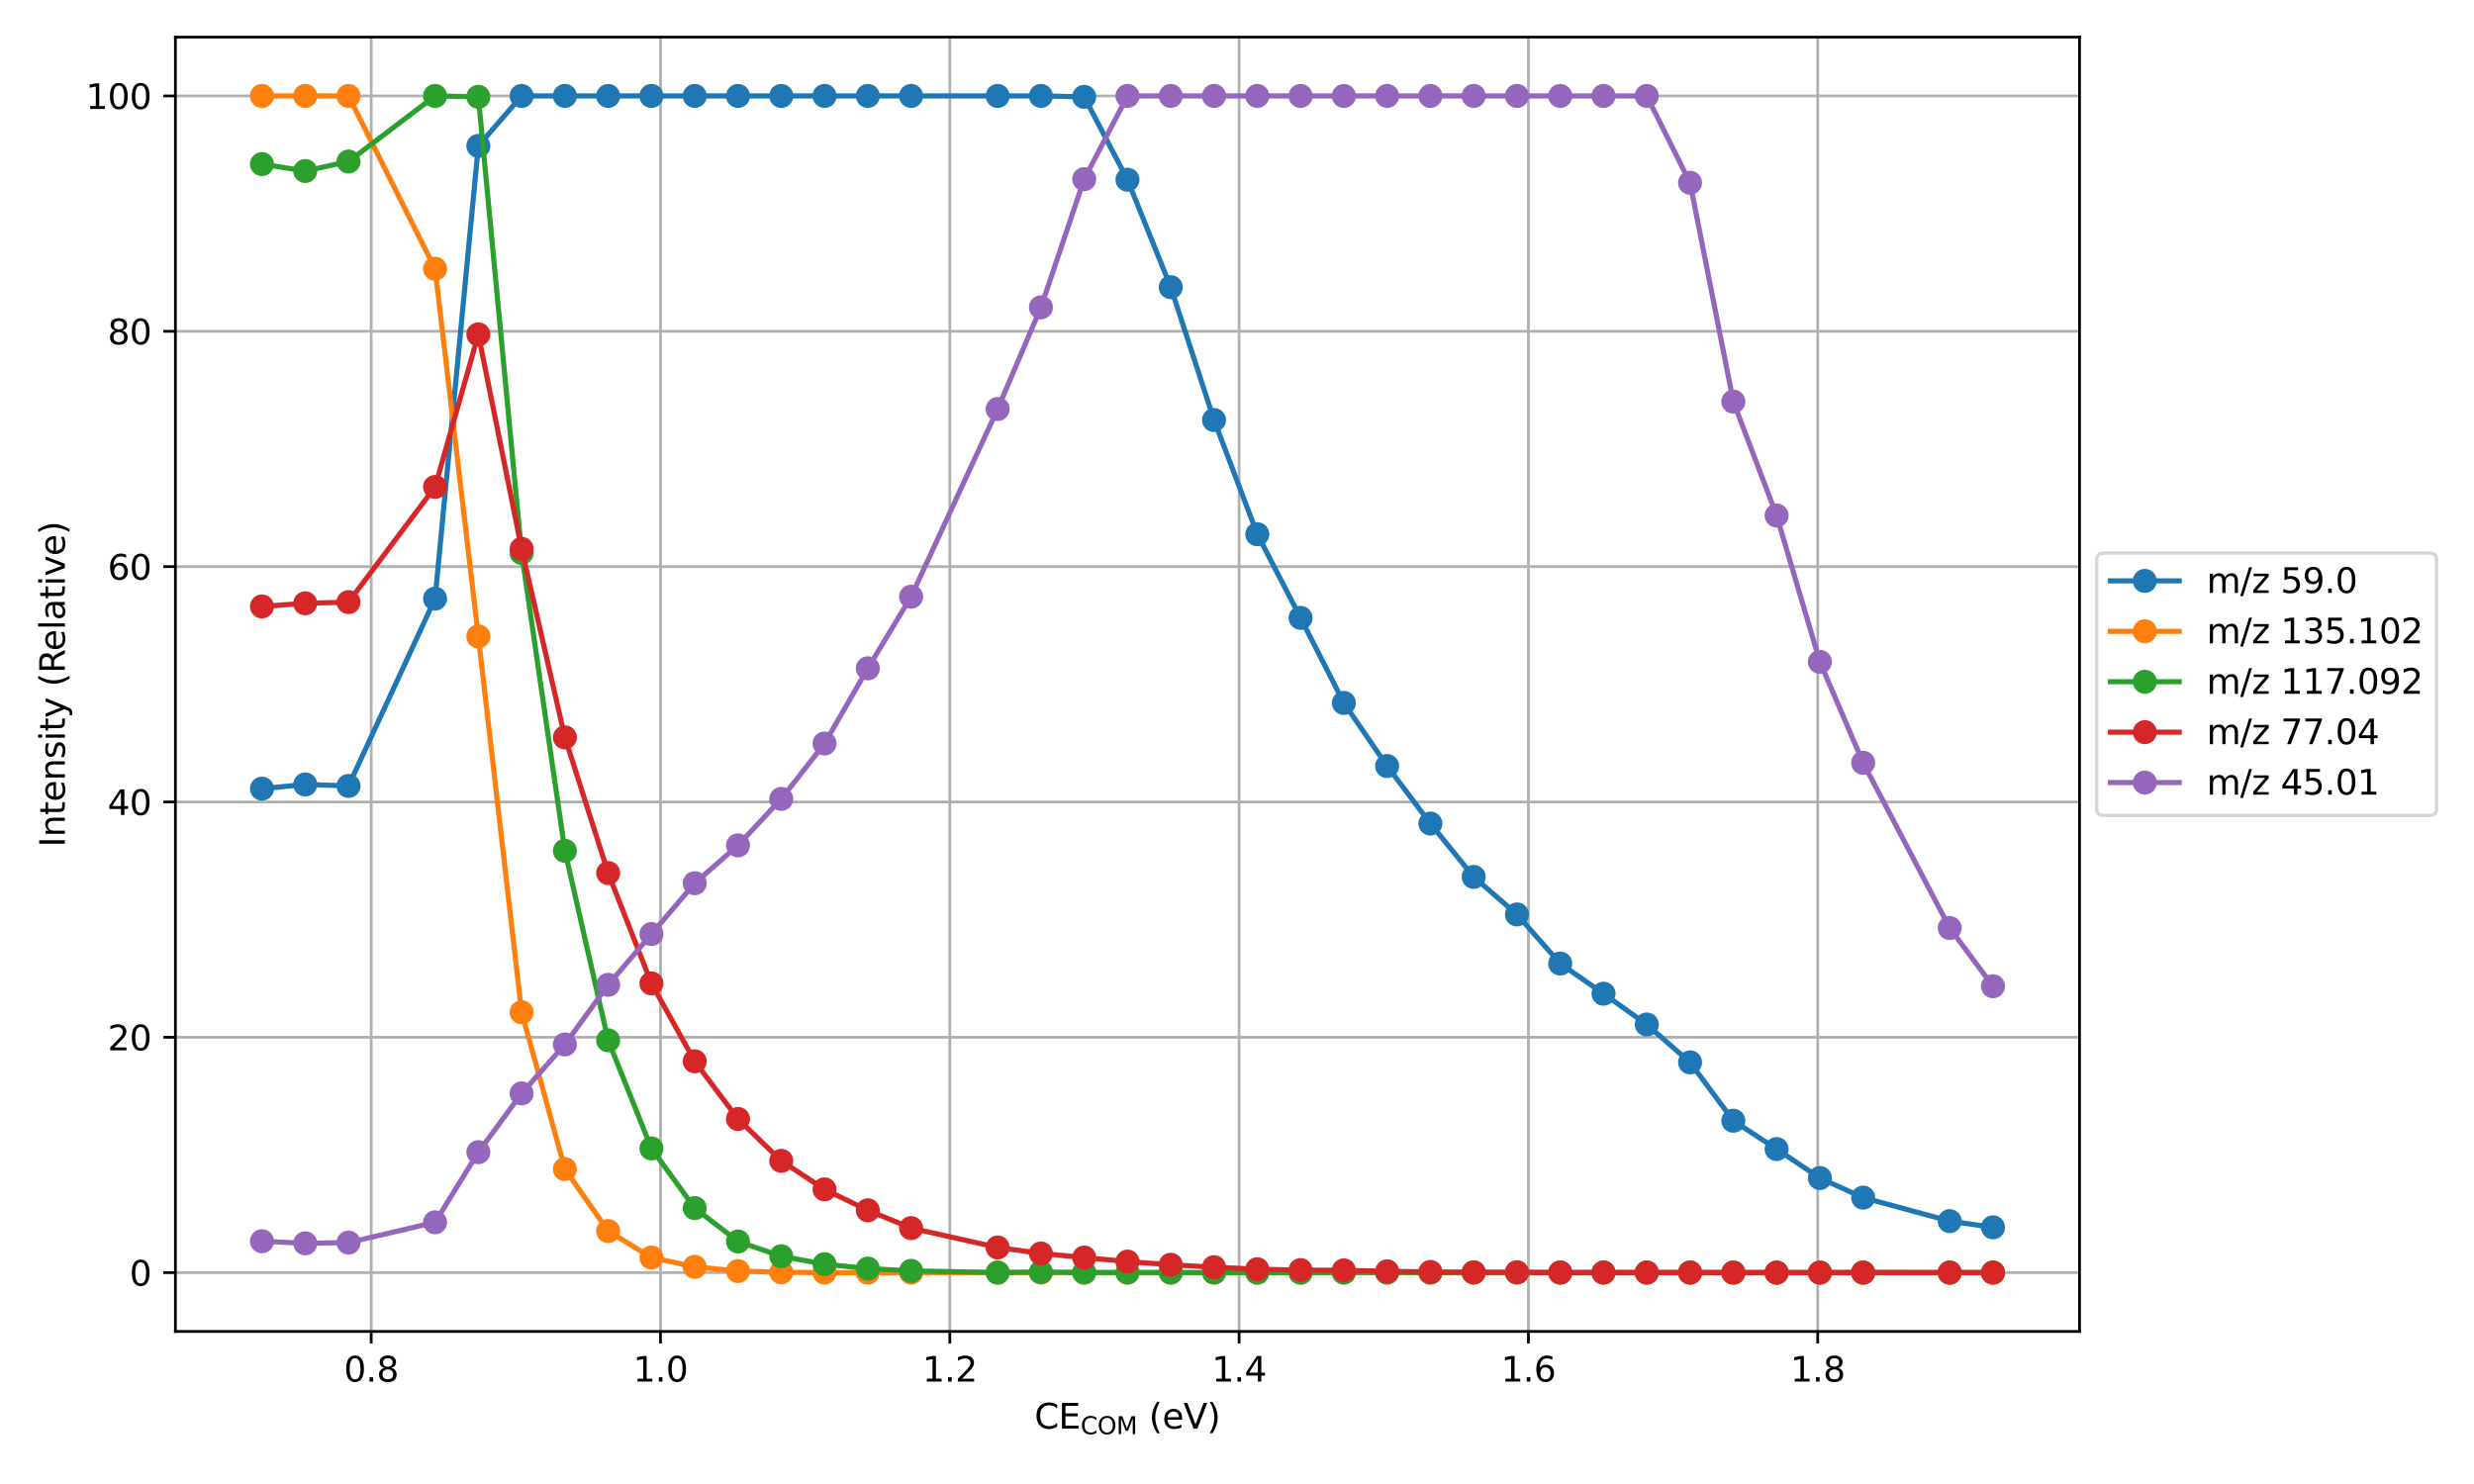 <?xml version="1.0" encoding="utf-8" standalone="no"?>
<!DOCTYPE svg PUBLIC "-//W3C//DTD SVG 1.1//EN"
  "http://www.w3.org/Graphics/SVG/1.1/DTD/svg11.dtd">
<svg xmlns:xlink="http://www.w3.org/1999/xlink" width="720pt" height="432pt" viewBox="0 0 720 432" xmlns="http://www.w3.org/2000/svg" version="1.1">
 <defs>
  <style type="text/css">*{stroke-linejoin: round; stroke-linecap: butt}</style>
 </defs>
 <g id="figure_1">
  <g id="patch_1">
   <path d="M 0 432 
L 720 432 
L 720 0 
L 0 0 
z
" style="fill: #ffffff"/>
  </g>
  <g id="axes_1">
   <g id="patch_2">
    <path d="M 51.05 387.592 
L 605.2 387.592 
L 605.2 10.8 
L 51.05 10.8 
z
" style="fill: #ffffff"/>
   </g>
   <g id="matplotlib.axis_1">
    <g id="xtick_1">
     <g id="line2d_1">
      <path d="M 108.029 387.592 
L 108.029 10.8 
" clip-path="url(#pf03cc75ea3)" style="fill: none; stroke: #b0b0b0; stroke-width: 0.8; stroke-linecap: square"/>
     </g>
     <g id="line2d_2">
      <defs>
       <path id="m87a8d3c415" d="M 0 0 
L 0 3.5 
" style="stroke: #000000; stroke-width: 0.8"/>
      </defs>
      <g>
       <use xlink:href="#m87a8d3c415" x="108.029" y="387.592" style="stroke: #000000; stroke-width: 0.8"/>
      </g>
     </g>
     <g id="text_1">
      <!-- 0.8 -->
      <g transform="translate(100.077 402.19) scale(0.1 -0.1)">
       <defs>
        <path id="DejaVuSans-30" d="M 2034 4250 
Q 1547 4250 1301 3770 
Q 1056 3291 1056 2328 
Q 1056 1369 1301 889 
Q 1547 409 2034 409 
Q 2525 409 2770 889 
Q 3016 1369 3016 2328 
Q 3016 3291 2770 3770 
Q 2525 4250 2034 4250 
z
M 2034 4750 
Q 2819 4750 3233 4129 
Q 3647 3509 3647 2328 
Q 3647 1150 3233 529 
Q 2819 -91 2034 -91 
Q 1250 -91 836 529 
Q 422 1150 422 2328 
Q 422 3509 836 4129 
Q 1250 4750 2034 4750 
z
" transform="scale(0.016)"/>
        <path id="DejaVuSans-2e" d="M 684 794 
L 1344 794 
L 1344 0 
L 684 0 
L 684 794 
z
" transform="scale(0.016)"/>
        <path id="DejaVuSans-38" d="M 2034 2216 
Q 1584 2216 1326 1975 
Q 1069 1734 1069 1313 
Q 1069 891 1326 650 
Q 1584 409 2034 409 
Q 2484 409 2743 651 
Q 3003 894 3003 1313 
Q 3003 1734 2745 1975 
Q 2488 2216 2034 2216 
z
M 1403 2484 
Q 997 2584 770 2862 
Q 544 3141 544 3541 
Q 544 4100 942 4425 
Q 1341 4750 2034 4750 
Q 2731 4750 3128 4425 
Q 3525 4100 3525 3541 
Q 3525 3141 3298 2862 
Q 3072 2584 2669 2484 
Q 3125 2378 3379 2068 
Q 3634 1759 3634 1313 
Q 3634 634 3220 271 
Q 2806 -91 2034 -91 
Q 1263 -91 848 271 
Q 434 634 434 1313 
Q 434 1759 690 2068 
Q 947 2378 1403 2484 
z
M 1172 3481 
Q 1172 3119 1398 2916 
Q 1625 2713 2034 2713 
Q 2441 2713 2670 2916 
Q 2900 3119 2900 3481 
Q 2900 3844 2670 4047 
Q 2441 4250 2034 4250 
Q 1625 4250 1398 4047 
Q 1172 3844 1172 3481 
z
" transform="scale(0.016)"/>
       </defs>
       <use xlink:href="#DejaVuSans-30"/>
       <use xlink:href="#DejaVuSans-2e" transform="translate(63.623 0)"/>
       <use xlink:href="#DejaVuSans-38" transform="translate(95.41 0)"/>
      </g>
     </g>
    </g>
    <g id="xtick_2">
     <g id="line2d_3">
      <path d="M 192.224 387.592 
L 192.224 10.8 
" clip-path="url(#pf03cc75ea3)" style="fill: none; stroke: #b0b0b0; stroke-width: 0.8; stroke-linecap: square"/>
     </g>
     <g id="line2d_4">
      <g>
       <use xlink:href="#m87a8d3c415" x="192.224" y="387.592" style="stroke: #000000; stroke-width: 0.8"/>
      </g>
     </g>
     <g id="text_2">
      <!-- 1.0 -->
      <g transform="translate(184.272 402.19) scale(0.1 -0.1)">
       <defs>
        <path id="DejaVuSans-31" d="M 794 531 
L 1825 531 
L 1825 4091 
L 703 3866 
L 703 4441 
L 1819 4666 
L 2450 4666 
L 2450 531 
L 3481 531 
L 3481 0 
L 794 0 
L 794 531 
z
" transform="scale(0.016)"/>
       </defs>
       <use xlink:href="#DejaVuSans-31"/>
       <use xlink:href="#DejaVuSans-2e" transform="translate(63.623 0)"/>
       <use xlink:href="#DejaVuSans-30" transform="translate(95.41 0)"/>
      </g>
     </g>
    </g>
    <g id="xtick_3">
     <g id="line2d_5">
      <path d="M 276.419 387.592 
L 276.419 10.8 
" clip-path="url(#pf03cc75ea3)" style="fill: none; stroke: #b0b0b0; stroke-width: 0.8; stroke-linecap: square"/>
     </g>
     <g id="line2d_6">
      <g>
       <use xlink:href="#m87a8d3c415" x="276.419" y="387.592" style="stroke: #000000; stroke-width: 0.8"/>
      </g>
     </g>
     <g id="text_3">
      <!-- 1.2 -->
      <g transform="translate(268.467 402.19) scale(0.1 -0.1)">
       <defs>
        <path id="DejaVuSans-32" d="M 1228 531 
L 3431 531 
L 3431 0 
L 469 0 
L 469 531 
Q 828 903 1448 1529 
Q 2069 2156 2228 2338 
Q 2531 2678 2651 2914 
Q 2772 3150 2772 3378 
Q 2772 3750 2511 3984 
Q 2250 4219 1831 4219 
Q 1534 4219 1204 4116 
Q 875 4013 500 3803 
L 500 4441 
Q 881 4594 1212 4672 
Q 1544 4750 1819 4750 
Q 2544 4750 2975 4387 
Q 3406 4025 3406 3419 
Q 3406 3131 3298 2873 
Q 3191 2616 2906 2266 
Q 2828 2175 2409 1742 
Q 1991 1309 1228 531 
z
" transform="scale(0.016)"/>
       </defs>
       <use xlink:href="#DejaVuSans-31"/>
       <use xlink:href="#DejaVuSans-2e" transform="translate(63.623 0)"/>
       <use xlink:href="#DejaVuSans-32" transform="translate(95.41 0)"/>
      </g>
     </g>
    </g>
    <g id="xtick_4">
     <g id="line2d_7">
      <path d="M 360.613 387.592 
L 360.613 10.8 
" clip-path="url(#pf03cc75ea3)" style="fill: none; stroke: #b0b0b0; stroke-width: 0.8; stroke-linecap: square"/>
     </g>
     <g id="line2d_8">
      <g>
       <use xlink:href="#m87a8d3c415" x="360.613" y="387.592" style="stroke: #000000; stroke-width: 0.8"/>
      </g>
     </g>
     <g id="text_4">
      <!-- 1.4 -->
      <g transform="translate(352.662 402.19) scale(0.1 -0.1)">
       <defs>
        <path id="DejaVuSans-34" d="M 2419 4116 
L 825 1625 
L 2419 1625 
L 2419 4116 
z
M 2253 4666 
L 3047 4666 
L 3047 1625 
L 3713 1625 
L 3713 1100 
L 3047 1100 
L 3047 0 
L 2419 0 
L 2419 1100 
L 313 1100 
L 313 1709 
L 2253 4666 
z
" transform="scale(0.016)"/>
       </defs>
       <use xlink:href="#DejaVuSans-31"/>
       <use xlink:href="#DejaVuSans-2e" transform="translate(63.623 0)"/>
       <use xlink:href="#DejaVuSans-34" transform="translate(95.41 0)"/>
      </g>
     </g>
    </g>
    <g id="xtick_5">
     <g id="line2d_9">
      <path d="M 444.808 387.592 
L 444.808 10.8 
" clip-path="url(#pf03cc75ea3)" style="fill: none; stroke: #b0b0b0; stroke-width: 0.8; stroke-linecap: square"/>
     </g>
     <g id="line2d_10">
      <g>
       <use xlink:href="#m87a8d3c415" x="444.808" y="387.592" style="stroke: #000000; stroke-width: 0.8"/>
      </g>
     </g>
     <g id="text_5">
      <!-- 1.6 -->
      <g transform="translate(436.857 402.19) scale(0.1 -0.1)">
       <defs>
        <path id="DejaVuSans-36" d="M 2113 2584 
Q 1688 2584 1439 2293 
Q 1191 2003 1191 1497 
Q 1191 994 1439 701 
Q 1688 409 2113 409 
Q 2538 409 2786 701 
Q 3034 994 3034 1497 
Q 3034 2003 2786 2293 
Q 2538 2584 2113 2584 
z
M 3366 4563 
L 3366 3988 
Q 3128 4100 2886 4159 
Q 2644 4219 2406 4219 
Q 1781 4219 1451 3797 
Q 1122 3375 1075 2522 
Q 1259 2794 1537 2939 
Q 1816 3084 2150 3084 
Q 2853 3084 3261 2657 
Q 3669 2231 3669 1497 
Q 3669 778 3244 343 
Q 2819 -91 2113 -91 
Q 1303 -91 875 529 
Q 447 1150 447 2328 
Q 447 3434 972 4092 
Q 1497 4750 2381 4750 
Q 2619 4750 2861 4703 
Q 3103 4656 3366 4563 
z
" transform="scale(0.016)"/>
       </defs>
       <use xlink:href="#DejaVuSans-31"/>
       <use xlink:href="#DejaVuSans-2e" transform="translate(63.623 0)"/>
       <use xlink:href="#DejaVuSans-36" transform="translate(95.41 0)"/>
      </g>
     </g>
    </g>
    <g id="xtick_6">
     <g id="line2d_11">
      <path d="M 529.003 387.592 
L 529.003 10.8 
" clip-path="url(#pf03cc75ea3)" style="fill: none; stroke: #b0b0b0; stroke-width: 0.8; stroke-linecap: square"/>
     </g>
     <g id="line2d_12">
      <g>
       <use xlink:href="#m87a8d3c415" x="529.003" y="387.592" style="stroke: #000000; stroke-width: 0.8"/>
      </g>
     </g>
     <g id="text_6">
      <!-- 1.8 -->
      <g transform="translate(521.052 402.19) scale(0.1 -0.1)">
       <use xlink:href="#DejaVuSans-31"/>
       <use xlink:href="#DejaVuSans-2e" transform="translate(63.623 0)"/>
       <use xlink:href="#DejaVuSans-38" transform="translate(95.41 0)"/>
      </g>
     </g>
    </g>
    <g id="text_7">
     <!-- CE$_{\mathrm{COM}}$ (eV) -->
     <g transform="translate(301.075 415.869) scale(0.1 -0.1)">
      <defs>
       <path id="DejaVuSans-43" d="M 4122 4306 
L 4122 3641 
Q 3803 3938 3442 4084 
Q 3081 4231 2675 4231 
Q 1875 4231 1450 3742 
Q 1025 3253 1025 2328 
Q 1025 1406 1450 917 
Q 1875 428 2675 428 
Q 3081 428 3442 575 
Q 3803 722 4122 1019 
L 4122 359 
Q 3791 134 3420 21 
Q 3050 -91 2638 -91 
Q 1578 -91 968 557 
Q 359 1206 359 2328 
Q 359 3453 968 4101 
Q 1578 4750 2638 4750 
Q 3056 4750 3426 4639 
Q 3797 4528 4122 4306 
z
" transform="scale(0.016)"/>
       <path id="DejaVuSans-45" d="M 628 4666 
L 3578 4666 
L 3578 4134 
L 1259 4134 
L 1259 2753 
L 3481 2753 
L 3481 2222 
L 1259 2222 
L 1259 531 
L 3634 531 
L 3634 0 
L 628 0 
L 628 4666 
z
" transform="scale(0.016)"/>
       <path id="DejaVuSans-4f" d="M 2522 4238 
Q 1834 4238 1429 3725 
Q 1025 3213 1025 2328 
Q 1025 1447 1429 934 
Q 1834 422 2522 422 
Q 3209 422 3611 934 
Q 4013 1447 4013 2328 
Q 4013 3213 3611 3725 
Q 3209 4238 2522 4238 
z
M 2522 4750 
Q 3503 4750 4090 4092 
Q 4678 3434 4678 2328 
Q 4678 1225 4090 567 
Q 3503 -91 2522 -91 
Q 1538 -91 948 565 
Q 359 1222 359 2328 
Q 359 3434 948 4092 
Q 1538 4750 2522 4750 
z
" transform="scale(0.016)"/>
       <path id="DejaVuSans-4d" d="M 628 4666 
L 1569 4666 
L 2759 1491 
L 3956 4666 
L 4897 4666 
L 4897 0 
L 4281 0 
L 4281 4097 
L 3078 897 
L 2444 897 
L 1241 4097 
L 1241 0 
L 628 0 
L 628 4666 
z
" transform="scale(0.016)"/>
       <path id="DejaVuSans-20" transform="scale(0.016)"/>
       <path id="DejaVuSans-28" d="M 1984 4856 
Q 1566 4138 1362 3434 
Q 1159 2731 1159 2009 
Q 1159 1288 1364 580 
Q 1569 -128 1984 -844 
L 1484 -844 
Q 1016 -109 783 600 
Q 550 1309 550 2009 
Q 550 2706 781 3412 
Q 1013 4119 1484 4856 
L 1984 4856 
z
" transform="scale(0.016)"/>
       <path id="DejaVuSans-65" d="M 3597 1894 
L 3597 1613 
L 953 1613 
Q 991 1019 1311 708 
Q 1631 397 2203 397 
Q 2534 397 2845 478 
Q 3156 559 3463 722 
L 3463 178 
Q 3153 47 2828 -22 
Q 2503 -91 2169 -91 
Q 1331 -91 842 396 
Q 353 884 353 1716 
Q 353 2575 817 3079 
Q 1281 3584 2069 3584 
Q 2775 3584 3186 3129 
Q 3597 2675 3597 1894 
z
M 3022 2063 
Q 3016 2534 2758 2815 
Q 2500 3097 2075 3097 
Q 1594 3097 1305 2825 
Q 1016 2553 972 2059 
L 3022 2063 
z
" transform="scale(0.016)"/>
       <path id="DejaVuSans-56" d="M 1831 0 
L 50 4666 
L 709 4666 
L 2188 738 
L 3669 4666 
L 4325 4666 
L 2547 0 
L 1831 0 
z
" transform="scale(0.016)"/>
       <path id="DejaVuSans-29" d="M 513 4856 
L 1013 4856 
Q 1481 4119 1714 3412 
Q 1947 2706 1947 2009 
Q 1947 1309 1714 600 
Q 1481 -109 1013 -844 
L 513 -844 
Q 928 -128 1133 580 
Q 1338 1288 1338 2009 
Q 1338 2731 1133 3434 
Q 928 4138 513 4856 
z
" transform="scale(0.016)"/>
      </defs>
      <use xlink:href="#DejaVuSans-43" transform="translate(0 0.125)"/>
      <use xlink:href="#DejaVuSans-45" transform="translate(69.824 0.125)"/>
      <use xlink:href="#DejaVuSans-43" transform="translate(133.965 -16.281) scale(0.7)"/>
      <use xlink:href="#DejaVuSans-4f" transform="translate(182.842 -16.281) scale(0.7)"/>
      <use xlink:href="#DejaVuSans-4d" transform="translate(237.939 -16.281) scale(0.7)"/>
      <use xlink:href="#DejaVuSans-20" transform="translate(301.069 0.125)"/>
      <use xlink:href="#DejaVuSans-28" transform="translate(332.856 0.125)"/>
      <use xlink:href="#DejaVuSans-65" transform="translate(371.87 0.125)"/>
      <use xlink:href="#DejaVuSans-56" transform="translate(433.394 0.125)"/>
      <use xlink:href="#DejaVuSans-29" transform="translate(501.802 0.125)"/>
     </g>
    </g>
   </g>
   <g id="matplotlib.axis_2">
    <g id="ytick_1">
     <g id="line2d_13">
      <path d="M 51.05 370.465 
L 605.2 370.465 
" clip-path="url(#pf03cc75ea3)" style="fill: none; stroke: #b0b0b0; stroke-width: 0.8; stroke-linecap: square"/>
     </g>
     <g id="line2d_14">
      <defs>
       <path id="m6115eba035" d="M 0 0 
L -3.5 0 
" style="stroke: #000000; stroke-width: 0.8"/>
      </defs>
      <g>
       <use xlink:href="#m6115eba035" x="51.05" y="370.465" style="stroke: #000000; stroke-width: 0.8"/>
      </g>
     </g>
     <g id="text_8">
      <!-- 0 -->
      <g transform="translate(37.688 374.264) scale(0.1 -0.1)">
       <use xlink:href="#DejaVuSans-30"/>
      </g>
     </g>
    </g>
    <g id="ytick_2">
     <g id="line2d_15">
      <path d="M 51.05 301.957 
L 605.2 301.957 
" clip-path="url(#pf03cc75ea3)" style="fill: none; stroke: #b0b0b0; stroke-width: 0.8; stroke-linecap: square"/>
     </g>
     <g id="line2d_16">
      <g>
       <use xlink:href="#m6115eba035" x="51.05" y="301.957" style="stroke: #000000; stroke-width: 0.8"/>
      </g>
     </g>
     <g id="text_9">
      <!-- 20 -->
      <g transform="translate(31.325 305.757) scale(0.1 -0.1)">
       <use xlink:href="#DejaVuSans-32"/>
       <use xlink:href="#DejaVuSans-30" transform="translate(63.623 0)"/>
      </g>
     </g>
    </g>
    <g id="ytick_3">
     <g id="line2d_17">
      <path d="M 51.05 233.45 
L 605.2 233.45 
" clip-path="url(#pf03cc75ea3)" style="fill: none; stroke: #b0b0b0; stroke-width: 0.8; stroke-linecap: square"/>
     </g>
     <g id="line2d_18">
      <g>
       <use xlink:href="#m6115eba035" x="51.05" y="233.45" style="stroke: #000000; stroke-width: 0.8"/>
      </g>
     </g>
     <g id="text_10">
      <!-- 40 -->
      <g transform="translate(31.325 237.249) scale(0.1 -0.1)">
       <use xlink:href="#DejaVuSans-34"/>
       <use xlink:href="#DejaVuSans-30" transform="translate(63.623 0)"/>
      </g>
     </g>
    </g>
    <g id="ytick_4">
     <g id="line2d_19">
      <path d="M 51.05 164.942 
L 605.2 164.942 
" clip-path="url(#pf03cc75ea3)" style="fill: none; stroke: #b0b0b0; stroke-width: 0.8; stroke-linecap: square"/>
     </g>
     <g id="line2d_20">
      <g>
       <use xlink:href="#m6115eba035" x="51.05" y="164.942" style="stroke: #000000; stroke-width: 0.8"/>
      </g>
     </g>
     <g id="text_11">
      <!-- 60 -->
      <g transform="translate(31.325 168.741) scale(0.1 -0.1)">
       <use xlink:href="#DejaVuSans-36"/>
       <use xlink:href="#DejaVuSans-30" transform="translate(63.623 0)"/>
      </g>
     </g>
    </g>
    <g id="ytick_5">
     <g id="line2d_21">
      <path d="M 51.05 96.435 
L 605.2 96.435 
" clip-path="url(#pf03cc75ea3)" style="fill: none; stroke: #b0b0b0; stroke-width: 0.8; stroke-linecap: square"/>
     </g>
     <g id="line2d_22">
      <g>
       <use xlink:href="#m6115eba035" x="51.05" y="96.435" style="stroke: #000000; stroke-width: 0.8"/>
      </g>
     </g>
     <g id="text_12">
      <!-- 80 -->
      <g transform="translate(31.325 100.234) scale(0.1 -0.1)">
       <use xlink:href="#DejaVuSans-38"/>
       <use xlink:href="#DejaVuSans-30" transform="translate(63.623 0)"/>
      </g>
     </g>
    </g>
    <g id="ytick_6">
     <g id="line2d_23">
      <path d="M 51.05 27.927 
L 605.2 27.927 
" clip-path="url(#pf03cc75ea3)" style="fill: none; stroke: #b0b0b0; stroke-width: 0.8; stroke-linecap: square"/>
     </g>
     <g id="line2d_24">
      <g>
       <use xlink:href="#m6115eba035" x="51.05" y="27.927" style="stroke: #000000; stroke-width: 0.8"/>
      </g>
     </g>
     <g id="text_13">
      <!-- 100 -->
      <g transform="translate(24.962 31.726) scale(0.1 -0.1)">
       <use xlink:href="#DejaVuSans-31"/>
       <use xlink:href="#DejaVuSans-30" transform="translate(63.623 0)"/>
       <use xlink:href="#DejaVuSans-30" transform="translate(127.246 0)"/>
      </g>
     </g>
    </g>
    <g id="text_14">
     <!-- Intensity (Relative) -->
     <g transform="translate(18.883 246.613) rotate(-90) scale(0.1 -0.1)">
      <defs>
       <path id="DejaVuSans-49" d="M 628 4666 
L 1259 4666 
L 1259 0 
L 628 0 
L 628 4666 
z
" transform="scale(0.016)"/>
       <path id="DejaVuSans-6e" d="M 3513 2113 
L 3513 0 
L 2938 0 
L 2938 2094 
Q 2938 2591 2744 2837 
Q 2550 3084 2163 3084 
Q 1697 3084 1428 2787 
Q 1159 2491 1159 1978 
L 1159 0 
L 581 0 
L 581 3500 
L 1159 3500 
L 1159 2956 
Q 1366 3272 1645 3428 
Q 1925 3584 2291 3584 
Q 2894 3584 3203 3211 
Q 3513 2838 3513 2113 
z
" transform="scale(0.016)"/>
       <path id="DejaVuSans-74" d="M 1172 4494 
L 1172 3500 
L 2356 3500 
L 2356 3053 
L 1172 3053 
L 1172 1153 
Q 1172 725 1289 603 
Q 1406 481 1766 481 
L 2356 481 
L 2356 0 
L 1766 0 
Q 1100 0 847 248 
Q 594 497 594 1153 
L 594 3053 
L 172 3053 
L 172 3500 
L 594 3500 
L 594 4494 
L 1172 4494 
z
" transform="scale(0.016)"/>
       <path id="DejaVuSans-73" d="M 2834 3397 
L 2834 2853 
Q 2591 2978 2328 3040 
Q 2066 3103 1784 3103 
Q 1356 3103 1142 2972 
Q 928 2841 928 2578 
Q 928 2378 1081 2264 
Q 1234 2150 1697 2047 
L 1894 2003 
Q 2506 1872 2764 1633 
Q 3022 1394 3022 966 
Q 3022 478 2636 193 
Q 2250 -91 1575 -91 
Q 1294 -91 989 -36 
Q 684 19 347 128 
L 347 722 
Q 666 556 975 473 
Q 1284 391 1588 391 
Q 1994 391 2212 530 
Q 2431 669 2431 922 
Q 2431 1156 2273 1281 
Q 2116 1406 1581 1522 
L 1381 1569 
Q 847 1681 609 1914 
Q 372 2147 372 2553 
Q 372 3047 722 3315 
Q 1072 3584 1716 3584 
Q 2034 3584 2315 3537 
Q 2597 3491 2834 3397 
z
" transform="scale(0.016)"/>
       <path id="DejaVuSans-69" d="M 603 3500 
L 1178 3500 
L 1178 0 
L 603 0 
L 603 3500 
z
M 603 4863 
L 1178 4863 
L 1178 4134 
L 603 4134 
L 603 4863 
z
" transform="scale(0.016)"/>
       <path id="DejaVuSans-79" d="M 2059 -325 
Q 1816 -950 1584 -1140 
Q 1353 -1331 966 -1331 
L 506 -1331 
L 506 -850 
L 844 -850 
Q 1081 -850 1212 -737 
Q 1344 -625 1503 -206 
L 1606 56 
L 191 3500 
L 800 3500 
L 1894 763 
L 2988 3500 
L 3597 3500 
L 2059 -325 
z
" transform="scale(0.016)"/>
       <path id="DejaVuSans-52" d="M 2841 2188 
Q 3044 2119 3236 1894 
Q 3428 1669 3622 1275 
L 4263 0 
L 3584 0 
L 2988 1197 
Q 2756 1666 2539 1819 
Q 2322 1972 1947 1972 
L 1259 1972 
L 1259 0 
L 628 0 
L 628 4666 
L 2053 4666 
Q 2853 4666 3247 4331 
Q 3641 3997 3641 3322 
Q 3641 2881 3436 2590 
Q 3231 2300 2841 2188 
z
M 1259 4147 
L 1259 2491 
L 2053 2491 
Q 2509 2491 2742 2702 
Q 2975 2913 2975 3322 
Q 2975 3731 2742 3939 
Q 2509 4147 2053 4147 
L 1259 4147 
z
" transform="scale(0.016)"/>
       <path id="DejaVuSans-6c" d="M 603 4863 
L 1178 4863 
L 1178 0 
L 603 0 
L 603 4863 
z
" transform="scale(0.016)"/>
       <path id="DejaVuSans-61" d="M 2194 1759 
Q 1497 1759 1228 1600 
Q 959 1441 959 1056 
Q 959 750 1161 570 
Q 1363 391 1709 391 
Q 2188 391 2477 730 
Q 2766 1069 2766 1631 
L 2766 1759 
L 2194 1759 
z
M 3341 1997 
L 3341 0 
L 2766 0 
L 2766 531 
Q 2569 213 2275 61 
Q 1981 -91 1556 -91 
Q 1019 -91 701 211 
Q 384 513 384 1019 
Q 384 1609 779 1909 
Q 1175 2209 1959 2209 
L 2766 2209 
L 2766 2266 
Q 2766 2663 2505 2880 
Q 2244 3097 1772 3097 
Q 1472 3097 1187 3025 
Q 903 2953 641 2809 
L 641 3341 
Q 956 3463 1253 3523 
Q 1550 3584 1831 3584 
Q 2591 3584 2966 3190 
Q 3341 2797 3341 1997 
z
" transform="scale(0.016)"/>
       <path id="DejaVuSans-76" d="M 191 3500 
L 800 3500 
L 1894 563 
L 2988 3500 
L 3597 3500 
L 2284 0 
L 1503 0 
L 191 3500 
z
" transform="scale(0.016)"/>
      </defs>
      <use xlink:href="#DejaVuSans-49"/>
      <use xlink:href="#DejaVuSans-6e" transform="translate(29.492 0)"/>
      <use xlink:href="#DejaVuSans-74" transform="translate(92.871 0)"/>
      <use xlink:href="#DejaVuSans-65" transform="translate(132.08 0)"/>
      <use xlink:href="#DejaVuSans-6e" transform="translate(193.604 0)"/>
      <use xlink:href="#DejaVuSans-73" transform="translate(256.982 0)"/>
      <use xlink:href="#DejaVuSans-69" transform="translate(309.082 0)"/>
      <use xlink:href="#DejaVuSans-74" transform="translate(336.865 0)"/>
      <use xlink:href="#DejaVuSans-79" transform="translate(376.074 0)"/>
      <use xlink:href="#DejaVuSans-20" transform="translate(435.254 0)"/>
      <use xlink:href="#DejaVuSans-28" transform="translate(467.041 0)"/>
      <use xlink:href="#DejaVuSans-52" transform="translate(506.055 0)"/>
      <use xlink:href="#DejaVuSans-65" transform="translate(571.037 0)"/>
      <use xlink:href="#DejaVuSans-6c" transform="translate(632.561 0)"/>
      <use xlink:href="#DejaVuSans-61" transform="translate(660.344 0)"/>
      <use xlink:href="#DejaVuSans-74" transform="translate(721.623 0)"/>
      <use xlink:href="#DejaVuSans-69" transform="translate(760.832 0)"/>
      <use xlink:href="#DejaVuSans-76" transform="translate(788.615 0)"/>
      <use xlink:href="#DejaVuSans-65" transform="translate(847.795 0)"/>
      <use xlink:href="#DejaVuSans-29" transform="translate(909.318 0)"/>
     </g>
    </g>
   </g>
   <g id="line2d_25">
    <path d="M 76.239 229.58 
L 88.833 228.362 
L 101.427 228.784 
L 126.616 174.261 
L 139.21 42.471 
L 151.805 27.927 
L 164.399 27.927 
L 176.993 27.927 
L 189.588 27.927 
L 202.182 27.927 
L 214.776 27.927 
L 227.37 27.927 
L 239.965 27.927 
L 252.559 27.927 
L 265.153 27.927 
L 290.342 27.927 
L 302.936 27.927 
L 315.531 28.196 
L 328.125 52.312 
L 340.719 83.597 
L 353.314 122.269 
L 365.908 155.516 
L 378.502 179.866 
L 391.097 204.628 
L 403.691 223.003 
L 416.285 239.744 
L 428.88 255.269 
L 441.474 266.2 
L 454.068 280.507 
L 466.663 289.269 
L 479.257 298.23 
L 491.851 309.262 
L 504.445 326.252 
L 517.04 334.495 
L 529.634 342.936 
L 542.228 348.634 
L 567.417 355.474 
L 580.011 357.288 
" clip-path="url(#pf03cc75ea3)" style="fill: none; stroke: #1f77b4; stroke-width: 1.5; stroke-linecap: square"/>
    <defs>
     <path id="m42574da3c8" d="M 0 3 
C 0.796 3 1.559 2.684 2.121 2.121 
C 2.684 1.559 3 0.796 3 0 
C 3 -0.796 2.684 -1.559 2.121 -2.121 
C 1.559 -2.684 0.796 -3 0 -3 
C -0.796 -3 -1.559 -2.684 -2.121 -2.121 
C -2.684 -1.559 -3 -0.796 -3 0 
C -3 0.796 -2.684 1.559 -2.121 2.121 
C -1.559 2.684 -0.796 3 0 3 
z
" style="stroke: #1f77b4"/>
    </defs>
    <g clip-path="url(#pf03cc75ea3)">
     <use xlink:href="#m42574da3c8" x="76.239" y="229.58" style="fill: #1f77b4; stroke: #1f77b4"/>
     <use xlink:href="#m42574da3c8" x="88.833" y="228.362" style="fill: #1f77b4; stroke: #1f77b4"/>
     <use xlink:href="#m42574da3c8" x="101.427" y="228.784" style="fill: #1f77b4; stroke: #1f77b4"/>
     <use xlink:href="#m42574da3c8" x="126.616" y="174.261" style="fill: #1f77b4; stroke: #1f77b4"/>
     <use xlink:href="#m42574da3c8" x="139.21" y="42.471" style="fill: #1f77b4; stroke: #1f77b4"/>
     <use xlink:href="#m42574da3c8" x="151.805" y="27.927" style="fill: #1f77b4; stroke: #1f77b4"/>
     <use xlink:href="#m42574da3c8" x="164.399" y="27.927" style="fill: #1f77b4; stroke: #1f77b4"/>
     <use xlink:href="#m42574da3c8" x="176.993" y="27.927" style="fill: #1f77b4; stroke: #1f77b4"/>
     <use xlink:href="#m42574da3c8" x="189.588" y="27.927" style="fill: #1f77b4; stroke: #1f77b4"/>
     <use xlink:href="#m42574da3c8" x="202.182" y="27.927" style="fill: #1f77b4; stroke: #1f77b4"/>
     <use xlink:href="#m42574da3c8" x="214.776" y="27.927" style="fill: #1f77b4; stroke: #1f77b4"/>
     <use xlink:href="#m42574da3c8" x="227.37" y="27.927" style="fill: #1f77b4; stroke: #1f77b4"/>
     <use xlink:href="#m42574da3c8" x="239.965" y="27.927" style="fill: #1f77b4; stroke: #1f77b4"/>
     <use xlink:href="#m42574da3c8" x="252.559" y="27.927" style="fill: #1f77b4; stroke: #1f77b4"/>
     <use xlink:href="#m42574da3c8" x="265.153" y="27.927" style="fill: #1f77b4; stroke: #1f77b4"/>
     <use xlink:href="#m42574da3c8" x="290.342" y="27.927" style="fill: #1f77b4; stroke: #1f77b4"/>
     <use xlink:href="#m42574da3c8" x="302.936" y="27.927" style="fill: #1f77b4; stroke: #1f77b4"/>
     <use xlink:href="#m42574da3c8" x="315.531" y="28.196" style="fill: #1f77b4; stroke: #1f77b4"/>
     <use xlink:href="#m42574da3c8" x="328.125" y="52.312" style="fill: #1f77b4; stroke: #1f77b4"/>
     <use xlink:href="#m42574da3c8" x="340.719" y="83.597" style="fill: #1f77b4; stroke: #1f77b4"/>
     <use xlink:href="#m42574da3c8" x="353.314" y="122.269" style="fill: #1f77b4; stroke: #1f77b4"/>
     <use xlink:href="#m42574da3c8" x="365.908" y="155.516" style="fill: #1f77b4; stroke: #1f77b4"/>
     <use xlink:href="#m42574da3c8" x="378.502" y="179.866" style="fill: #1f77b4; stroke: #1f77b4"/>
     <use xlink:href="#m42574da3c8" x="391.097" y="204.628" style="fill: #1f77b4; stroke: #1f77b4"/>
     <use xlink:href="#m42574da3c8" x="403.691" y="223.003" style="fill: #1f77b4; stroke: #1f77b4"/>
     <use xlink:href="#m42574da3c8" x="416.285" y="239.744" style="fill: #1f77b4; stroke: #1f77b4"/>
     <use xlink:href="#m42574da3c8" x="428.88" y="255.269" style="fill: #1f77b4; stroke: #1f77b4"/>
     <use xlink:href="#m42574da3c8" x="441.474" y="266.2" style="fill: #1f77b4; stroke: #1f77b4"/>
     <use xlink:href="#m42574da3c8" x="454.068" y="280.507" style="fill: #1f77b4; stroke: #1f77b4"/>
     <use xlink:href="#m42574da3c8" x="466.663" y="289.269" style="fill: #1f77b4; stroke: #1f77b4"/>
     <use xlink:href="#m42574da3c8" x="479.257" y="298.23" style="fill: #1f77b4; stroke: #1f77b4"/>
     <use xlink:href="#m42574da3c8" x="491.851" y="309.262" style="fill: #1f77b4; stroke: #1f77b4"/>
     <use xlink:href="#m42574da3c8" x="504.445" y="326.252" style="fill: #1f77b4; stroke: #1f77b4"/>
     <use xlink:href="#m42574da3c8" x="517.04" y="334.495" style="fill: #1f77b4; stroke: #1f77b4"/>
     <use xlink:href="#m42574da3c8" x="529.634" y="342.936" style="fill: #1f77b4; stroke: #1f77b4"/>
     <use xlink:href="#m42574da3c8" x="542.228" y="348.634" style="fill: #1f77b4; stroke: #1f77b4"/>
     <use xlink:href="#m42574da3c8" x="567.417" y="355.474" style="fill: #1f77b4; stroke: #1f77b4"/>
     <use xlink:href="#m42574da3c8" x="580.011" y="357.288" style="fill: #1f77b4; stroke: #1f77b4"/>
    </g>
   </g>
   <g id="line2d_26">
    <path d="M 76.239 27.927 
L 88.833 27.927 
L 101.427 27.927 
L 126.616 78.238 
L 139.21 185.255 
L 151.805 294.656 
L 164.399 340.321 
L 176.993 358.364 
L 189.588 366.075 
L 202.182 368.78 
L 214.776 370.01 
L 227.37 370.37 
L 239.965 370.465 
L 252.559 370.465 
L 265.153 370.449 
L 290.342 370.465 
L 302.936 370.465 
L 315.531 370.465 
L 328.125 370.465 
L 340.719 370.465 
L 353.314 370.465 
L 365.908 370.465 
L 378.502 370.465 
L 391.097 370.427 
L 403.691 370.465 
L 416.285 370.465 
L 428.88 370.465 
L 441.474 370.444 
L 454.068 370.465 
L 466.663 370.465 
L 479.257 370.465 
L 491.851 370.465 
L 504.445 370.465 
L 517.04 370.465 
L 529.634 370.465 
L 542.228 370.465 
L 567.417 370.465 
L 580.011 370.465 
" clip-path="url(#pf03cc75ea3)" style="fill: none; stroke: #ff7f0e; stroke-width: 1.5; stroke-linecap: square"/>
    <defs>
     <path id="m1dfe011f2f" d="M 0 3 
C 0.796 3 1.559 2.684 2.121 2.121 
C 2.684 1.559 3 0.796 3 0 
C 3 -0.796 2.684 -1.559 2.121 -2.121 
C 1.559 -2.684 0.796 -3 0 -3 
C -0.796 -3 -1.559 -2.684 -2.121 -2.121 
C -2.684 -1.559 -3 -0.796 -3 0 
C -3 0.796 -2.684 1.559 -2.121 2.121 
C -1.559 2.684 -0.796 3 0 3 
z
" style="stroke: #ff7f0e"/>
    </defs>
    <g clip-path="url(#pf03cc75ea3)">
     <use xlink:href="#m1dfe011f2f" x="76.239" y="27.927" style="fill: #ff7f0e; stroke: #ff7f0e"/>
     <use xlink:href="#m1dfe011f2f" x="88.833" y="27.927" style="fill: #ff7f0e; stroke: #ff7f0e"/>
     <use xlink:href="#m1dfe011f2f" x="101.427" y="27.927" style="fill: #ff7f0e; stroke: #ff7f0e"/>
     <use xlink:href="#m1dfe011f2f" x="126.616" y="78.238" style="fill: #ff7f0e; stroke: #ff7f0e"/>
     <use xlink:href="#m1dfe011f2f" x="139.21" y="185.255" style="fill: #ff7f0e; stroke: #ff7f0e"/>
     <use xlink:href="#m1dfe011f2f" x="151.805" y="294.656" style="fill: #ff7f0e; stroke: #ff7f0e"/>
     <use xlink:href="#m1dfe011f2f" x="164.399" y="340.321" style="fill: #ff7f0e; stroke: #ff7f0e"/>
     <use xlink:href="#m1dfe011f2f" x="176.993" y="358.364" style="fill: #ff7f0e; stroke: #ff7f0e"/>
     <use xlink:href="#m1dfe011f2f" x="189.588" y="366.075" style="fill: #ff7f0e; stroke: #ff7f0e"/>
     <use xlink:href="#m1dfe011f2f" x="202.182" y="368.78" style="fill: #ff7f0e; stroke: #ff7f0e"/>
     <use xlink:href="#m1dfe011f2f" x="214.776" y="370.01" style="fill: #ff7f0e; stroke: #ff7f0e"/>
     <use xlink:href="#m1dfe011f2f" x="227.37" y="370.37" style="fill: #ff7f0e; stroke: #ff7f0e"/>
     <use xlink:href="#m1dfe011f2f" x="239.965" y="370.465" style="fill: #ff7f0e; stroke: #ff7f0e"/>
     <use xlink:href="#m1dfe011f2f" x="252.559" y="370.465" style="fill: #ff7f0e; stroke: #ff7f0e"/>
     <use xlink:href="#m1dfe011f2f" x="265.153" y="370.449" style="fill: #ff7f0e; stroke: #ff7f0e"/>
     <use xlink:href="#m1dfe011f2f" x="290.342" y="370.465" style="fill: #ff7f0e; stroke: #ff7f0e"/>
     <use xlink:href="#m1dfe011f2f" x="302.936" y="370.465" style="fill: #ff7f0e; stroke: #ff7f0e"/>
     <use xlink:href="#m1dfe011f2f" x="315.531" y="370.465" style="fill: #ff7f0e; stroke: #ff7f0e"/>
     <use xlink:href="#m1dfe011f2f" x="328.125" y="370.465" style="fill: #ff7f0e; stroke: #ff7f0e"/>
     <use xlink:href="#m1dfe011f2f" x="340.719" y="370.465" style="fill: #ff7f0e; stroke: #ff7f0e"/>
     <use xlink:href="#m1dfe011f2f" x="353.314" y="370.465" style="fill: #ff7f0e; stroke: #ff7f0e"/>
     <use xlink:href="#m1dfe011f2f" x="365.908" y="370.465" style="fill: #ff7f0e; stroke: #ff7f0e"/>
     <use xlink:href="#m1dfe011f2f" x="378.502" y="370.465" style="fill: #ff7f0e; stroke: #ff7f0e"/>
     <use xlink:href="#m1dfe011f2f" x="391.097" y="370.427" style="fill: #ff7f0e; stroke: #ff7f0e"/>
     <use xlink:href="#m1dfe011f2f" x="403.691" y="370.465" style="fill: #ff7f0e; stroke: #ff7f0e"/>
     <use xlink:href="#m1dfe011f2f" x="416.285" y="370.465" style="fill: #ff7f0e; stroke: #ff7f0e"/>
     <use xlink:href="#m1dfe011f2f" x="428.88" y="370.465" style="fill: #ff7f0e; stroke: #ff7f0e"/>
     <use xlink:href="#m1dfe011f2f" x="441.474" y="370.444" style="fill: #ff7f0e; stroke: #ff7f0e"/>
     <use xlink:href="#m1dfe011f2f" x="454.068" y="370.465" style="fill: #ff7f0e; stroke: #ff7f0e"/>
     <use xlink:href="#m1dfe011f2f" x="466.663" y="370.465" style="fill: #ff7f0e; stroke: #ff7f0e"/>
     <use xlink:href="#m1dfe011f2f" x="479.257" y="370.465" style="fill: #ff7f0e; stroke: #ff7f0e"/>
     <use xlink:href="#m1dfe011f2f" x="491.851" y="370.465" style="fill: #ff7f0e; stroke: #ff7f0e"/>
     <use xlink:href="#m1dfe011f2f" x="504.445" y="370.465" style="fill: #ff7f0e; stroke: #ff7f0e"/>
     <use xlink:href="#m1dfe011f2f" x="517.04" y="370.465" style="fill: #ff7f0e; stroke: #ff7f0e"/>
     <use xlink:href="#m1dfe011f2f" x="529.634" y="370.465" style="fill: #ff7f0e; stroke: #ff7f0e"/>
     <use xlink:href="#m1dfe011f2f" x="542.228" y="370.465" style="fill: #ff7f0e; stroke: #ff7f0e"/>
     <use xlink:href="#m1dfe011f2f" x="567.417" y="370.465" style="fill: #ff7f0e; stroke: #ff7f0e"/>
     <use xlink:href="#m1dfe011f2f" x="580.011" y="370.465" style="fill: #ff7f0e; stroke: #ff7f0e"/>
    </g>
   </g>
   <g id="line2d_27">
    <path d="M 76.239 47.765 
L 88.833 49.781 
L 101.427 47.021 
L 126.616 27.927 
L 139.21 28.183 
L 151.805 160.979 
L 164.399 247.677 
L 176.993 302.84 
L 189.588 334.313 
L 202.182 351.683 
L 214.776 361.402 
L 227.37 365.703 
L 239.965 368.008 
L 252.559 369.291 
L 265.153 369.955 
L 290.342 370.446 
L 302.936 370.293 
L 315.531 370.443 
L 328.125 370.442 
L 340.719 370.447 
L 353.314 370.465 
L 365.908 370.465 
L 378.502 370.465 
L 391.097 370.446 
L 403.691 370.446 
L 416.285 370.444 
L 428.88 370.421 
L 441.474 370.403 
L 454.068 370.465 
L 466.663 370.443 
L 479.257 370.465 
L 491.851 370.435 
L 504.445 370.465 
L 517.04 370.465 
L 529.634 370.465 
L 542.228 370.465 
L 567.417 370.465 
L 580.011 370.465 
" clip-path="url(#pf03cc75ea3)" style="fill: none; stroke: #2ca02c; stroke-width: 1.5; stroke-linecap: square"/>
    <defs>
     <path id="md22ac4abfa" d="M 0 3 
C 0.796 3 1.559 2.684 2.121 2.121 
C 2.684 1.559 3 0.796 3 0 
C 3 -0.796 2.684 -1.559 2.121 -2.121 
C 1.559 -2.684 0.796 -3 0 -3 
C -0.796 -3 -1.559 -2.684 -2.121 -2.121 
C -2.684 -1.559 -3 -0.796 -3 0 
C -3 0.796 -2.684 1.559 -2.121 2.121 
C -1.559 2.684 -0.796 3 0 3 
z
" style="stroke: #2ca02c"/>
    </defs>
    <g clip-path="url(#pf03cc75ea3)">
     <use xlink:href="#md22ac4abfa" x="76.239" y="47.765" style="fill: #2ca02c; stroke: #2ca02c"/>
     <use xlink:href="#md22ac4abfa" x="88.833" y="49.781" style="fill: #2ca02c; stroke: #2ca02c"/>
     <use xlink:href="#md22ac4abfa" x="101.427" y="47.021" style="fill: #2ca02c; stroke: #2ca02c"/>
     <use xlink:href="#md22ac4abfa" x="126.616" y="27.927" style="fill: #2ca02c; stroke: #2ca02c"/>
     <use xlink:href="#md22ac4abfa" x="139.21" y="28.183" style="fill: #2ca02c; stroke: #2ca02c"/>
     <use xlink:href="#md22ac4abfa" x="151.805" y="160.979" style="fill: #2ca02c; stroke: #2ca02c"/>
     <use xlink:href="#md22ac4abfa" x="164.399" y="247.677" style="fill: #2ca02c; stroke: #2ca02c"/>
     <use xlink:href="#md22ac4abfa" x="176.993" y="302.84" style="fill: #2ca02c; stroke: #2ca02c"/>
     <use xlink:href="#md22ac4abfa" x="189.588" y="334.313" style="fill: #2ca02c; stroke: #2ca02c"/>
     <use xlink:href="#md22ac4abfa" x="202.182" y="351.683" style="fill: #2ca02c; stroke: #2ca02c"/>
     <use xlink:href="#md22ac4abfa" x="214.776" y="361.402" style="fill: #2ca02c; stroke: #2ca02c"/>
     <use xlink:href="#md22ac4abfa" x="227.37" y="365.703" style="fill: #2ca02c; stroke: #2ca02c"/>
     <use xlink:href="#md22ac4abfa" x="239.965" y="368.008" style="fill: #2ca02c; stroke: #2ca02c"/>
     <use xlink:href="#md22ac4abfa" x="252.559" y="369.291" style="fill: #2ca02c; stroke: #2ca02c"/>
     <use xlink:href="#md22ac4abfa" x="265.153" y="369.955" style="fill: #2ca02c; stroke: #2ca02c"/>
     <use xlink:href="#md22ac4abfa" x="290.342" y="370.446" style="fill: #2ca02c; stroke: #2ca02c"/>
     <use xlink:href="#md22ac4abfa" x="302.936" y="370.293" style="fill: #2ca02c; stroke: #2ca02c"/>
     <use xlink:href="#md22ac4abfa" x="315.531" y="370.443" style="fill: #2ca02c; stroke: #2ca02c"/>
     <use xlink:href="#md22ac4abfa" x="328.125" y="370.442" style="fill: #2ca02c; stroke: #2ca02c"/>
     <use xlink:href="#md22ac4abfa" x="340.719" y="370.447" style="fill: #2ca02c; stroke: #2ca02c"/>
     <use xlink:href="#md22ac4abfa" x="353.314" y="370.465" style="fill: #2ca02c; stroke: #2ca02c"/>
     <use xlink:href="#md22ac4abfa" x="365.908" y="370.465" style="fill: #2ca02c; stroke: #2ca02c"/>
     <use xlink:href="#md22ac4abfa" x="378.502" y="370.465" style="fill: #2ca02c; stroke: #2ca02c"/>
     <use xlink:href="#md22ac4abfa" x="391.097" y="370.446" style="fill: #2ca02c; stroke: #2ca02c"/>
     <use xlink:href="#md22ac4abfa" x="403.691" y="370.446" style="fill: #2ca02c; stroke: #2ca02c"/>
     <use xlink:href="#md22ac4abfa" x="416.285" y="370.444" style="fill: #2ca02c; stroke: #2ca02c"/>
     <use xlink:href="#md22ac4abfa" x="428.88" y="370.421" style="fill: #2ca02c; stroke: #2ca02c"/>
     <use xlink:href="#md22ac4abfa" x="441.474" y="370.403" style="fill: #2ca02c; stroke: #2ca02c"/>
     <use xlink:href="#md22ac4abfa" x="454.068" y="370.465" style="fill: #2ca02c; stroke: #2ca02c"/>
     <use xlink:href="#md22ac4abfa" x="466.663" y="370.443" style="fill: #2ca02c; stroke: #2ca02c"/>
     <use xlink:href="#md22ac4abfa" x="479.257" y="370.465" style="fill: #2ca02c; stroke: #2ca02c"/>
     <use xlink:href="#md22ac4abfa" x="491.851" y="370.435" style="fill: #2ca02c; stroke: #2ca02c"/>
     <use xlink:href="#md22ac4abfa" x="504.445" y="370.465" style="fill: #2ca02c; stroke: #2ca02c"/>
     <use xlink:href="#md22ac4abfa" x="517.04" y="370.465" style="fill: #2ca02c; stroke: #2ca02c"/>
     <use xlink:href="#md22ac4abfa" x="529.634" y="370.465" style="fill: #2ca02c; stroke: #2ca02c"/>
     <use xlink:href="#md22ac4abfa" x="542.228" y="370.465" style="fill: #2ca02c; stroke: #2ca02c"/>
     <use xlink:href="#md22ac4abfa" x="567.417" y="370.465" style="fill: #2ca02c; stroke: #2ca02c"/>
     <use xlink:href="#md22ac4abfa" x="580.011" y="370.465" style="fill: #2ca02c; stroke: #2ca02c"/>
    </g>
   </g>
   <g id="line2d_28">
    <path d="M 76.239 176.533 
L 88.833 175.627 
L 101.427 175.279 
L 126.616 141.753 
L 139.21 97.351 
L 151.805 159.775 
L 164.399 214.664 
L 176.993 254.143 
L 189.588 286.277 
L 202.182 308.945 
L 214.776 325.737 
L 227.37 337.929 
L 239.965 346.234 
L 252.559 352.326 
L 265.153 357.509 
L 290.342 363.146 
L 302.936 364.894 
L 315.531 366.08 
L 328.125 367.256 
L 340.719 368.188 
L 353.314 368.885 
L 365.908 369.48 
L 378.502 369.727 
L 391.097 369.806 
L 403.691 370.082 
L 416.285 370.272 
L 428.88 370.391 
L 441.474 370.395 
L 454.068 370.441 
L 466.663 370.44 
L 479.257 370.438 
L 491.851 370.465 
L 504.445 370.465 
L 517.04 370.465 
L 529.634 370.465 
L 542.228 370.447 
L 567.417 370.465 
L 580.011 370.465 
" clip-path="url(#pf03cc75ea3)" style="fill: none; stroke: #d62728; stroke-width: 1.5; stroke-linecap: square"/>
    <defs>
     <path id="m4ddfd4d264" d="M 0 3 
C 0.796 3 1.559 2.684 2.121 2.121 
C 2.684 1.559 3 0.796 3 0 
C 3 -0.796 2.684 -1.559 2.121 -2.121 
C 1.559 -2.684 0.796 -3 0 -3 
C -0.796 -3 -1.559 -2.684 -2.121 -2.121 
C -2.684 -1.559 -3 -0.796 -3 0 
C -3 0.796 -2.684 1.559 -2.121 2.121 
C -1.559 2.684 -0.796 3 0 3 
z
" style="stroke: #d62728"/>
    </defs>
    <g clip-path="url(#pf03cc75ea3)">
     <use xlink:href="#m4ddfd4d264" x="76.239" y="176.533" style="fill: #d62728; stroke: #d62728"/>
     <use xlink:href="#m4ddfd4d264" x="88.833" y="175.627" style="fill: #d62728; stroke: #d62728"/>
     <use xlink:href="#m4ddfd4d264" x="101.427" y="175.279" style="fill: #d62728; stroke: #d62728"/>
     <use xlink:href="#m4ddfd4d264" x="126.616" y="141.753" style="fill: #d62728; stroke: #d62728"/>
     <use xlink:href="#m4ddfd4d264" x="139.21" y="97.351" style="fill: #d62728; stroke: #d62728"/>
     <use xlink:href="#m4ddfd4d264" x="151.805" y="159.775" style="fill: #d62728; stroke: #d62728"/>
     <use xlink:href="#m4ddfd4d264" x="164.399" y="214.664" style="fill: #d62728; stroke: #d62728"/>
     <use xlink:href="#m4ddfd4d264" x="176.993" y="254.143" style="fill: #d62728; stroke: #d62728"/>
     <use xlink:href="#m4ddfd4d264" x="189.588" y="286.277" style="fill: #d62728; stroke: #d62728"/>
     <use xlink:href="#m4ddfd4d264" x="202.182" y="308.945" style="fill: #d62728; stroke: #d62728"/>
     <use xlink:href="#m4ddfd4d264" x="214.776" y="325.737" style="fill: #d62728; stroke: #d62728"/>
     <use xlink:href="#m4ddfd4d264" x="227.37" y="337.929" style="fill: #d62728; stroke: #d62728"/>
     <use xlink:href="#m4ddfd4d264" x="239.965" y="346.234" style="fill: #d62728; stroke: #d62728"/>
     <use xlink:href="#m4ddfd4d264" x="252.559" y="352.326" style="fill: #d62728; stroke: #d62728"/>
     <use xlink:href="#m4ddfd4d264" x="265.153" y="357.509" style="fill: #d62728; stroke: #d62728"/>
     <use xlink:href="#m4ddfd4d264" x="290.342" y="363.146" style="fill: #d62728; stroke: #d62728"/>
     <use xlink:href="#m4ddfd4d264" x="302.936" y="364.894" style="fill: #d62728; stroke: #d62728"/>
     <use xlink:href="#m4ddfd4d264" x="315.531" y="366.08" style="fill: #d62728; stroke: #d62728"/>
     <use xlink:href="#m4ddfd4d264" x="328.125" y="367.256" style="fill: #d62728; stroke: #d62728"/>
     <use xlink:href="#m4ddfd4d264" x="340.719" y="368.188" style="fill: #d62728; stroke: #d62728"/>
     <use xlink:href="#m4ddfd4d264" x="353.314" y="368.885" style="fill: #d62728; stroke: #d62728"/>
     <use xlink:href="#m4ddfd4d264" x="365.908" y="369.48" style="fill: #d62728; stroke: #d62728"/>
     <use xlink:href="#m4ddfd4d264" x="378.502" y="369.727" style="fill: #d62728; stroke: #d62728"/>
     <use xlink:href="#m4ddfd4d264" x="391.097" y="369.806" style="fill: #d62728; stroke: #d62728"/>
     <use xlink:href="#m4ddfd4d264" x="403.691" y="370.082" style="fill: #d62728; stroke: #d62728"/>
     <use xlink:href="#m4ddfd4d264" x="416.285" y="370.272" style="fill: #d62728; stroke: #d62728"/>
     <use xlink:href="#m4ddfd4d264" x="428.88" y="370.391" style="fill: #d62728; stroke: #d62728"/>
     <use xlink:href="#m4ddfd4d264" x="441.474" y="370.395" style="fill: #d62728; stroke: #d62728"/>
     <use xlink:href="#m4ddfd4d264" x="454.068" y="370.441" style="fill: #d62728; stroke: #d62728"/>
     <use xlink:href="#m4ddfd4d264" x="466.663" y="370.44" style="fill: #d62728; stroke: #d62728"/>
     <use xlink:href="#m4ddfd4d264" x="479.257" y="370.438" style="fill: #d62728; stroke: #d62728"/>
     <use xlink:href="#m4ddfd4d264" x="491.851" y="370.465" style="fill: #d62728; stroke: #d62728"/>
     <use xlink:href="#m4ddfd4d264" x="504.445" y="370.465" style="fill: #d62728; stroke: #d62728"/>
     <use xlink:href="#m4ddfd4d264" x="517.04" y="370.465" style="fill: #d62728; stroke: #d62728"/>
     <use xlink:href="#m4ddfd4d264" x="529.634" y="370.465" style="fill: #d62728; stroke: #d62728"/>
     <use xlink:href="#m4ddfd4d264" x="542.228" y="370.447" style="fill: #d62728; stroke: #d62728"/>
     <use xlink:href="#m4ddfd4d264" x="567.417" y="370.465" style="fill: #d62728; stroke: #d62728"/>
     <use xlink:href="#m4ddfd4d264" x="580.011" y="370.465" style="fill: #d62728; stroke: #d62728"/>
    </g>
   </g>
   <g id="line2d_29">
    <path d="M 76.239 361.326 
L 88.833 361.938 
L 101.427 361.725 
L 126.616 355.817 
L 139.21 335.401 
L 151.805 318.29 
L 164.399 304.05 
L 176.993 286.688 
L 189.588 271.902 
L 202.182 257.112 
L 214.776 246.082 
L 227.37 232.564 
L 239.965 216.442 
L 252.559 194.554 
L 265.153 173.7 
L 290.342 119.066 
L 302.936 89.465 
L 315.531 52.156 
L 328.125 27.927 
L 340.719 27.927 
L 353.314 27.927 
L 365.908 27.927 
L 378.502 27.927 
L 391.097 27.927 
L 403.691 27.927 
L 416.285 27.927 
L 428.88 27.927 
L 441.474 27.927 
L 454.068 27.927 
L 466.663 27.927 
L 479.257 27.927 
L 491.851 53.211 
L 504.445 116.915 
L 517.04 150.064 
L 529.634 192.666 
L 542.228 222.052 
L 567.417 270.146 
L 580.011 287.096 
" clip-path="url(#pf03cc75ea3)" style="fill: none; stroke: #9467bd; stroke-width: 1.5; stroke-linecap: square"/>
    <defs>
     <path id="me5400ede95" d="M 0 3 
C 0.796 3 1.559 2.684 2.121 2.121 
C 2.684 1.559 3 0.796 3 0 
C 3 -0.796 2.684 -1.559 2.121 -2.121 
C 1.559 -2.684 0.796 -3 0 -3 
C -0.796 -3 -1.559 -2.684 -2.121 -2.121 
C -2.684 -1.559 -3 -0.796 -3 0 
C -3 0.796 -2.684 1.559 -2.121 2.121 
C -1.559 2.684 -0.796 3 0 3 
z
" style="stroke: #9467bd"/>
    </defs>
    <g clip-path="url(#pf03cc75ea3)">
     <use xlink:href="#me5400ede95" x="76.239" y="361.326" style="fill: #9467bd; stroke: #9467bd"/>
     <use xlink:href="#me5400ede95" x="88.833" y="361.938" style="fill: #9467bd; stroke: #9467bd"/>
     <use xlink:href="#me5400ede95" x="101.427" y="361.725" style="fill: #9467bd; stroke: #9467bd"/>
     <use xlink:href="#me5400ede95" x="126.616" y="355.817" style="fill: #9467bd; stroke: #9467bd"/>
     <use xlink:href="#me5400ede95" x="139.21" y="335.401" style="fill: #9467bd; stroke: #9467bd"/>
     <use xlink:href="#me5400ede95" x="151.805" y="318.29" style="fill: #9467bd; stroke: #9467bd"/>
     <use xlink:href="#me5400ede95" x="164.399" y="304.05" style="fill: #9467bd; stroke: #9467bd"/>
     <use xlink:href="#me5400ede95" x="176.993" y="286.688" style="fill: #9467bd; stroke: #9467bd"/>
     <use xlink:href="#me5400ede95" x="189.588" y="271.902" style="fill: #9467bd; stroke: #9467bd"/>
     <use xlink:href="#me5400ede95" x="202.182" y="257.112" style="fill: #9467bd; stroke: #9467bd"/>
     <use xlink:href="#me5400ede95" x="214.776" y="246.082" style="fill: #9467bd; stroke: #9467bd"/>
     <use xlink:href="#me5400ede95" x="227.37" y="232.564" style="fill: #9467bd; stroke: #9467bd"/>
     <use xlink:href="#me5400ede95" x="239.965" y="216.442" style="fill: #9467bd; stroke: #9467bd"/>
     <use xlink:href="#me5400ede95" x="252.559" y="194.554" style="fill: #9467bd; stroke: #9467bd"/>
     <use xlink:href="#me5400ede95" x="265.153" y="173.7" style="fill: #9467bd; stroke: #9467bd"/>
     <use xlink:href="#me5400ede95" x="290.342" y="119.066" style="fill: #9467bd; stroke: #9467bd"/>
     <use xlink:href="#me5400ede95" x="302.936" y="89.465" style="fill: #9467bd; stroke: #9467bd"/>
     <use xlink:href="#me5400ede95" x="315.531" y="52.156" style="fill: #9467bd; stroke: #9467bd"/>
     <use xlink:href="#me5400ede95" x="328.125" y="27.927" style="fill: #9467bd; stroke: #9467bd"/>
     <use xlink:href="#me5400ede95" x="340.719" y="27.927" style="fill: #9467bd; stroke: #9467bd"/>
     <use xlink:href="#me5400ede95" x="353.314" y="27.927" style="fill: #9467bd; stroke: #9467bd"/>
     <use xlink:href="#me5400ede95" x="365.908" y="27.927" style="fill: #9467bd; stroke: #9467bd"/>
     <use xlink:href="#me5400ede95" x="378.502" y="27.927" style="fill: #9467bd; stroke: #9467bd"/>
     <use xlink:href="#me5400ede95" x="391.097" y="27.927" style="fill: #9467bd; stroke: #9467bd"/>
     <use xlink:href="#me5400ede95" x="403.691" y="27.927" style="fill: #9467bd; stroke: #9467bd"/>
     <use xlink:href="#me5400ede95" x="416.285" y="27.927" style="fill: #9467bd; stroke: #9467bd"/>
     <use xlink:href="#me5400ede95" x="428.88" y="27.927" style="fill: #9467bd; stroke: #9467bd"/>
     <use xlink:href="#me5400ede95" x="441.474" y="27.927" style="fill: #9467bd; stroke: #9467bd"/>
     <use xlink:href="#me5400ede95" x="454.068" y="27.927" style="fill: #9467bd; stroke: #9467bd"/>
     <use xlink:href="#me5400ede95" x="466.663" y="27.927" style="fill: #9467bd; stroke: #9467bd"/>
     <use xlink:href="#me5400ede95" x="479.257" y="27.927" style="fill: #9467bd; stroke: #9467bd"/>
     <use xlink:href="#me5400ede95" x="491.851" y="53.211" style="fill: #9467bd; stroke: #9467bd"/>
     <use xlink:href="#me5400ede95" x="504.445" y="116.915" style="fill: #9467bd; stroke: #9467bd"/>
     <use xlink:href="#me5400ede95" x="517.04" y="150.064" style="fill: #9467bd; stroke: #9467bd"/>
     <use xlink:href="#me5400ede95" x="529.634" y="192.666" style="fill: #9467bd; stroke: #9467bd"/>
     <use xlink:href="#me5400ede95" x="542.228" y="222.052" style="fill: #9467bd; stroke: #9467bd"/>
     <use xlink:href="#me5400ede95" x="567.417" y="270.146" style="fill: #9467bd; stroke: #9467bd"/>
     <use xlink:href="#me5400ede95" x="580.011" y="287.096" style="fill: #9467bd; stroke: #9467bd"/>
    </g>
   </g>
   <g id="patch_3">
    <path d="M 51.05 387.592 
L 51.05 10.8 
" style="fill: none; stroke: #000000; stroke-width: 0.8; stroke-linejoin: miter; stroke-linecap: square"/>
   </g>
   <g id="patch_4">
    <path d="M 605.2 387.592 
L 605.2 10.8 
" style="fill: none; stroke: #000000; stroke-width: 0.8; stroke-linejoin: miter; stroke-linecap: square"/>
   </g>
   <g id="patch_5">
    <path d="M 51.05 387.592 
L 605.2 387.592 
" style="fill: none; stroke: #000000; stroke-width: 0.8; stroke-linejoin: miter; stroke-linecap: square"/>
   </g>
   <g id="patch_6">
    <path d="M 51.05 10.8 
L 605.2 10.8 
" style="fill: none; stroke: #000000; stroke-width: 0.8; stroke-linejoin: miter; stroke-linecap: square"/>
   </g>
   <g id="legend_1">
    <g id="patch_7">
     <path d="M 612.2 237.391 
L 707.089 237.391 
Q 709.089 237.391 709.089 235.391 
L 709.089 163.001 
Q 709.089 161.001 707.089 161.001 
L 612.2 161.001 
Q 610.2 161.001 610.2 163.001 
L 610.2 235.391 
Q 610.2 237.391 612.2 237.391 
z
" style="fill: #ffffff; opacity: 0.8; stroke: #cccccc; stroke-linejoin: miter"/>
    </g>
    <g id="line2d_30">
     <path d="M 614.2 169.099 
L 624.2 169.099 
L 634.2 169.099 
" style="fill: none; stroke: #1f77b4; stroke-width: 1.5; stroke-linecap: square"/>
     <g>
      <use xlink:href="#m42574da3c8" x="624.2" y="169.099" style="fill: #1f77b4; stroke: #1f77b4"/>
     </g>
    </g>
    <g id="text_15">
     <!-- m/z 59.0 -->
     <g transform="translate(642.2 172.599) scale(0.1 -0.1)">
      <defs>
       <path id="DejaVuSans-6d" d="M 3328 2828 
Q 3544 3216 3844 3400 
Q 4144 3584 4550 3584 
Q 5097 3584 5394 3201 
Q 5691 2819 5691 2113 
L 5691 0 
L 5113 0 
L 5113 2094 
Q 5113 2597 4934 2840 
Q 4756 3084 4391 3084 
Q 3944 3084 3684 2787 
Q 3425 2491 3425 1978 
L 3425 0 
L 2847 0 
L 2847 2094 
Q 2847 2600 2669 2842 
Q 2491 3084 2119 3084 
Q 1678 3084 1418 2786 
Q 1159 2488 1159 1978 
L 1159 0 
L 581 0 
L 581 3500 
L 1159 3500 
L 1159 2956 
Q 1356 3278 1631 3431 
Q 1906 3584 2284 3584 
Q 2666 3584 2933 3390 
Q 3200 3197 3328 2828 
z
" transform="scale(0.016)"/>
       <path id="DejaVuSans-2f" d="M 1625 4666 
L 2156 4666 
L 531 -594 
L 0 -594 
L 1625 4666 
z
" transform="scale(0.016)"/>
       <path id="DejaVuSans-7a" d="M 353 3500 
L 3084 3500 
L 3084 2975 
L 922 459 
L 3084 459 
L 3084 0 
L 275 0 
L 275 525 
L 2438 3041 
L 353 3041 
L 353 3500 
z
" transform="scale(0.016)"/>
       <path id="DejaVuSans-35" d="M 691 4666 
L 3169 4666 
L 3169 4134 
L 1269 4134 
L 1269 2991 
Q 1406 3038 1543 3061 
Q 1681 3084 1819 3084 
Q 2600 3084 3056 2656 
Q 3513 2228 3513 1497 
Q 3513 744 3044 326 
Q 2575 -91 1722 -91 
Q 1428 -91 1123 -41 
Q 819 9 494 109 
L 494 744 
Q 775 591 1075 516 
Q 1375 441 1709 441 
Q 2250 441 2565 725 
Q 2881 1009 2881 1497 
Q 2881 1984 2565 2268 
Q 2250 2553 1709 2553 
Q 1456 2553 1204 2497 
Q 953 2441 691 2322 
L 691 4666 
z
" transform="scale(0.016)"/>
       <path id="DejaVuSans-39" d="M 703 97 
L 703 672 
Q 941 559 1184 500 
Q 1428 441 1663 441 
Q 2288 441 2617 861 
Q 2947 1281 2994 2138 
Q 2813 1869 2534 1725 
Q 2256 1581 1919 1581 
Q 1219 1581 811 2004 
Q 403 2428 403 3163 
Q 403 3881 828 4315 
Q 1253 4750 1959 4750 
Q 2769 4750 3195 4129 
Q 3622 3509 3622 2328 
Q 3622 1225 3098 567 
Q 2575 -91 1691 -91 
Q 1453 -91 1209 -44 
Q 966 3 703 97 
z
M 1959 2075 
Q 2384 2075 2632 2365 
Q 2881 2656 2881 3163 
Q 2881 3666 2632 3958 
Q 2384 4250 1959 4250 
Q 1534 4250 1286 3958 
Q 1038 3666 1038 3163 
Q 1038 2656 1286 2365 
Q 1534 2075 1959 2075 
z
" transform="scale(0.016)"/>
      </defs>
      <use xlink:href="#DejaVuSans-6d"/>
      <use xlink:href="#DejaVuSans-2f" transform="translate(97.412 0)"/>
      <use xlink:href="#DejaVuSans-7a" transform="translate(131.104 0)"/>
      <use xlink:href="#DejaVuSans-20" transform="translate(183.594 0)"/>
      <use xlink:href="#DejaVuSans-35" transform="translate(215.381 0)"/>
      <use xlink:href="#DejaVuSans-39" transform="translate(279.004 0)"/>
      <use xlink:href="#DejaVuSans-2e" transform="translate(342.627 0)"/>
      <use xlink:href="#DejaVuSans-30" transform="translate(374.414 0)"/>
     </g>
    </g>
    <g id="line2d_31">
     <path d="M 614.2 183.777 
L 624.2 183.777 
L 634.2 183.777 
" style="fill: none; stroke: #ff7f0e; stroke-width: 1.5; stroke-linecap: square"/>
     <g>
      <use xlink:href="#m1dfe011f2f" x="624.2" y="183.777" style="fill: #ff7f0e; stroke: #ff7f0e"/>
     </g>
    </g>
    <g id="text_16">
     <!-- m/z 135.102 -->
     <g transform="translate(642.2 187.277) scale(0.1 -0.1)">
      <defs>
       <path id="DejaVuSans-33" d="M 2597 2516 
Q 3050 2419 3304 2112 
Q 3559 1806 3559 1356 
Q 3559 666 3084 287 
Q 2609 -91 1734 -91 
Q 1441 -91 1130 -33 
Q 819 25 488 141 
L 488 750 
Q 750 597 1062 519 
Q 1375 441 1716 441 
Q 2309 441 2620 675 
Q 2931 909 2931 1356 
Q 2931 1769 2642 2001 
Q 2353 2234 1838 2234 
L 1294 2234 
L 1294 2753 
L 1863 2753 
Q 2328 2753 2575 2939 
Q 2822 3125 2822 3475 
Q 2822 3834 2567 4026 
Q 2313 4219 1838 4219 
Q 1578 4219 1281 4162 
Q 984 4106 628 3988 
L 628 4550 
Q 988 4650 1302 4700 
Q 1616 4750 1894 4750 
Q 2613 4750 3031 4423 
Q 3450 4097 3450 3541 
Q 3450 3153 3228 2886 
Q 3006 2619 2597 2516 
z
" transform="scale(0.016)"/>
      </defs>
      <use xlink:href="#DejaVuSans-6d"/>
      <use xlink:href="#DejaVuSans-2f" transform="translate(97.412 0)"/>
      <use xlink:href="#DejaVuSans-7a" transform="translate(131.104 0)"/>
      <use xlink:href="#DejaVuSans-20" transform="translate(183.594 0)"/>
      <use xlink:href="#DejaVuSans-31" transform="translate(215.381 0)"/>
      <use xlink:href="#DejaVuSans-33" transform="translate(279.004 0)"/>
      <use xlink:href="#DejaVuSans-35" transform="translate(342.627 0)"/>
      <use xlink:href="#DejaVuSans-2e" transform="translate(406.25 0)"/>
      <use xlink:href="#DejaVuSans-31" transform="translate(438.037 0)"/>
      <use xlink:href="#DejaVuSans-30" transform="translate(501.66 0)"/>
      <use xlink:href="#DejaVuSans-32" transform="translate(565.283 0)"/>
     </g>
    </g>
    <g id="line2d_32">
     <path d="M 614.2 198.455 
L 624.2 198.455 
L 634.2 198.455 
" style="fill: none; stroke: #2ca02c; stroke-width: 1.5; stroke-linecap: square"/>
     <g>
      <use xlink:href="#md22ac4abfa" x="624.2" y="198.455" style="fill: #2ca02c; stroke: #2ca02c"/>
     </g>
    </g>
    <g id="text_17">
     <!-- m/z 117.092 -->
     <g transform="translate(642.2 201.955) scale(0.1 -0.1)">
      <defs>
       <path id="DejaVuSans-37" d="M 525 4666 
L 3525 4666 
L 3525 4397 
L 1831 0 
L 1172 0 
L 2766 4134 
L 525 4134 
L 525 4666 
z
" transform="scale(0.016)"/>
      </defs>
      <use xlink:href="#DejaVuSans-6d"/>
      <use xlink:href="#DejaVuSans-2f" transform="translate(97.412 0)"/>
      <use xlink:href="#DejaVuSans-7a" transform="translate(131.104 0)"/>
      <use xlink:href="#DejaVuSans-20" transform="translate(183.594 0)"/>
      <use xlink:href="#DejaVuSans-31" transform="translate(215.381 0)"/>
      <use xlink:href="#DejaVuSans-31" transform="translate(279.004 0)"/>
      <use xlink:href="#DejaVuSans-37" transform="translate(342.627 0)"/>
      <use xlink:href="#DejaVuSans-2e" transform="translate(406.25 0)"/>
      <use xlink:href="#DejaVuSans-30" transform="translate(438.037 0)"/>
      <use xlink:href="#DejaVuSans-39" transform="translate(501.66 0)"/>
      <use xlink:href="#DejaVuSans-32" transform="translate(565.283 0)"/>
     </g>
    </g>
    <g id="line2d_33">
     <path d="M 614.2 213.133 
L 624.2 213.133 
L 634.2 213.133 
" style="fill: none; stroke: #d62728; stroke-width: 1.5; stroke-linecap: square"/>
     <g>
      <use xlink:href="#m4ddfd4d264" x="624.2" y="213.133" style="fill: #d62728; stroke: #d62728"/>
     </g>
    </g>
    <g id="text_18">
     <!-- m/z 77.04 -->
     <g transform="translate(642.2 216.633) scale(0.1 -0.1)">
      <use xlink:href="#DejaVuSans-6d"/>
      <use xlink:href="#DejaVuSans-2f" transform="translate(97.412 0)"/>
      <use xlink:href="#DejaVuSans-7a" transform="translate(131.104 0)"/>
      <use xlink:href="#DejaVuSans-20" transform="translate(183.594 0)"/>
      <use xlink:href="#DejaVuSans-37" transform="translate(215.381 0)"/>
      <use xlink:href="#DejaVuSans-37" transform="translate(279.004 0)"/>
      <use xlink:href="#DejaVuSans-2e" transform="translate(342.627 0)"/>
      <use xlink:href="#DejaVuSans-30" transform="translate(374.414 0)"/>
      <use xlink:href="#DejaVuSans-34" transform="translate(438.037 0)"/>
     </g>
    </g>
    <g id="line2d_34">
     <path d="M 614.2 227.812 
L 624.2 227.812 
L 634.2 227.812 
" style="fill: none; stroke: #9467bd; stroke-width: 1.5; stroke-linecap: square"/>
     <g>
      <use xlink:href="#me5400ede95" x="624.2" y="227.812" style="fill: #9467bd; stroke: #9467bd"/>
     </g>
    </g>
    <g id="text_19">
     <!-- m/z 45.01 -->
     <g transform="translate(642.2 231.312) scale(0.1 -0.1)">
      <use xlink:href="#DejaVuSans-6d"/>
      <use xlink:href="#DejaVuSans-2f" transform="translate(97.412 0)"/>
      <use xlink:href="#DejaVuSans-7a" transform="translate(131.104 0)"/>
      <use xlink:href="#DejaVuSans-20" transform="translate(183.594 0)"/>
      <use xlink:href="#DejaVuSans-34" transform="translate(215.381 0)"/>
      <use xlink:href="#DejaVuSans-35" transform="translate(279.004 0)"/>
      <use xlink:href="#DejaVuSans-2e" transform="translate(342.627 0)"/>
      <use xlink:href="#DejaVuSans-30" transform="translate(374.414 0)"/>
      <use xlink:href="#DejaVuSans-31" transform="translate(438.037 0)"/>
     </g>
    </g>
   </g>
  </g>
 </g>
 <defs>
  <clipPath id="pf03cc75ea3">
   <rect x="51.05" y="10.8" width="554.15" height="376.792"/>
  </clipPath>
 </defs>
</svg>
